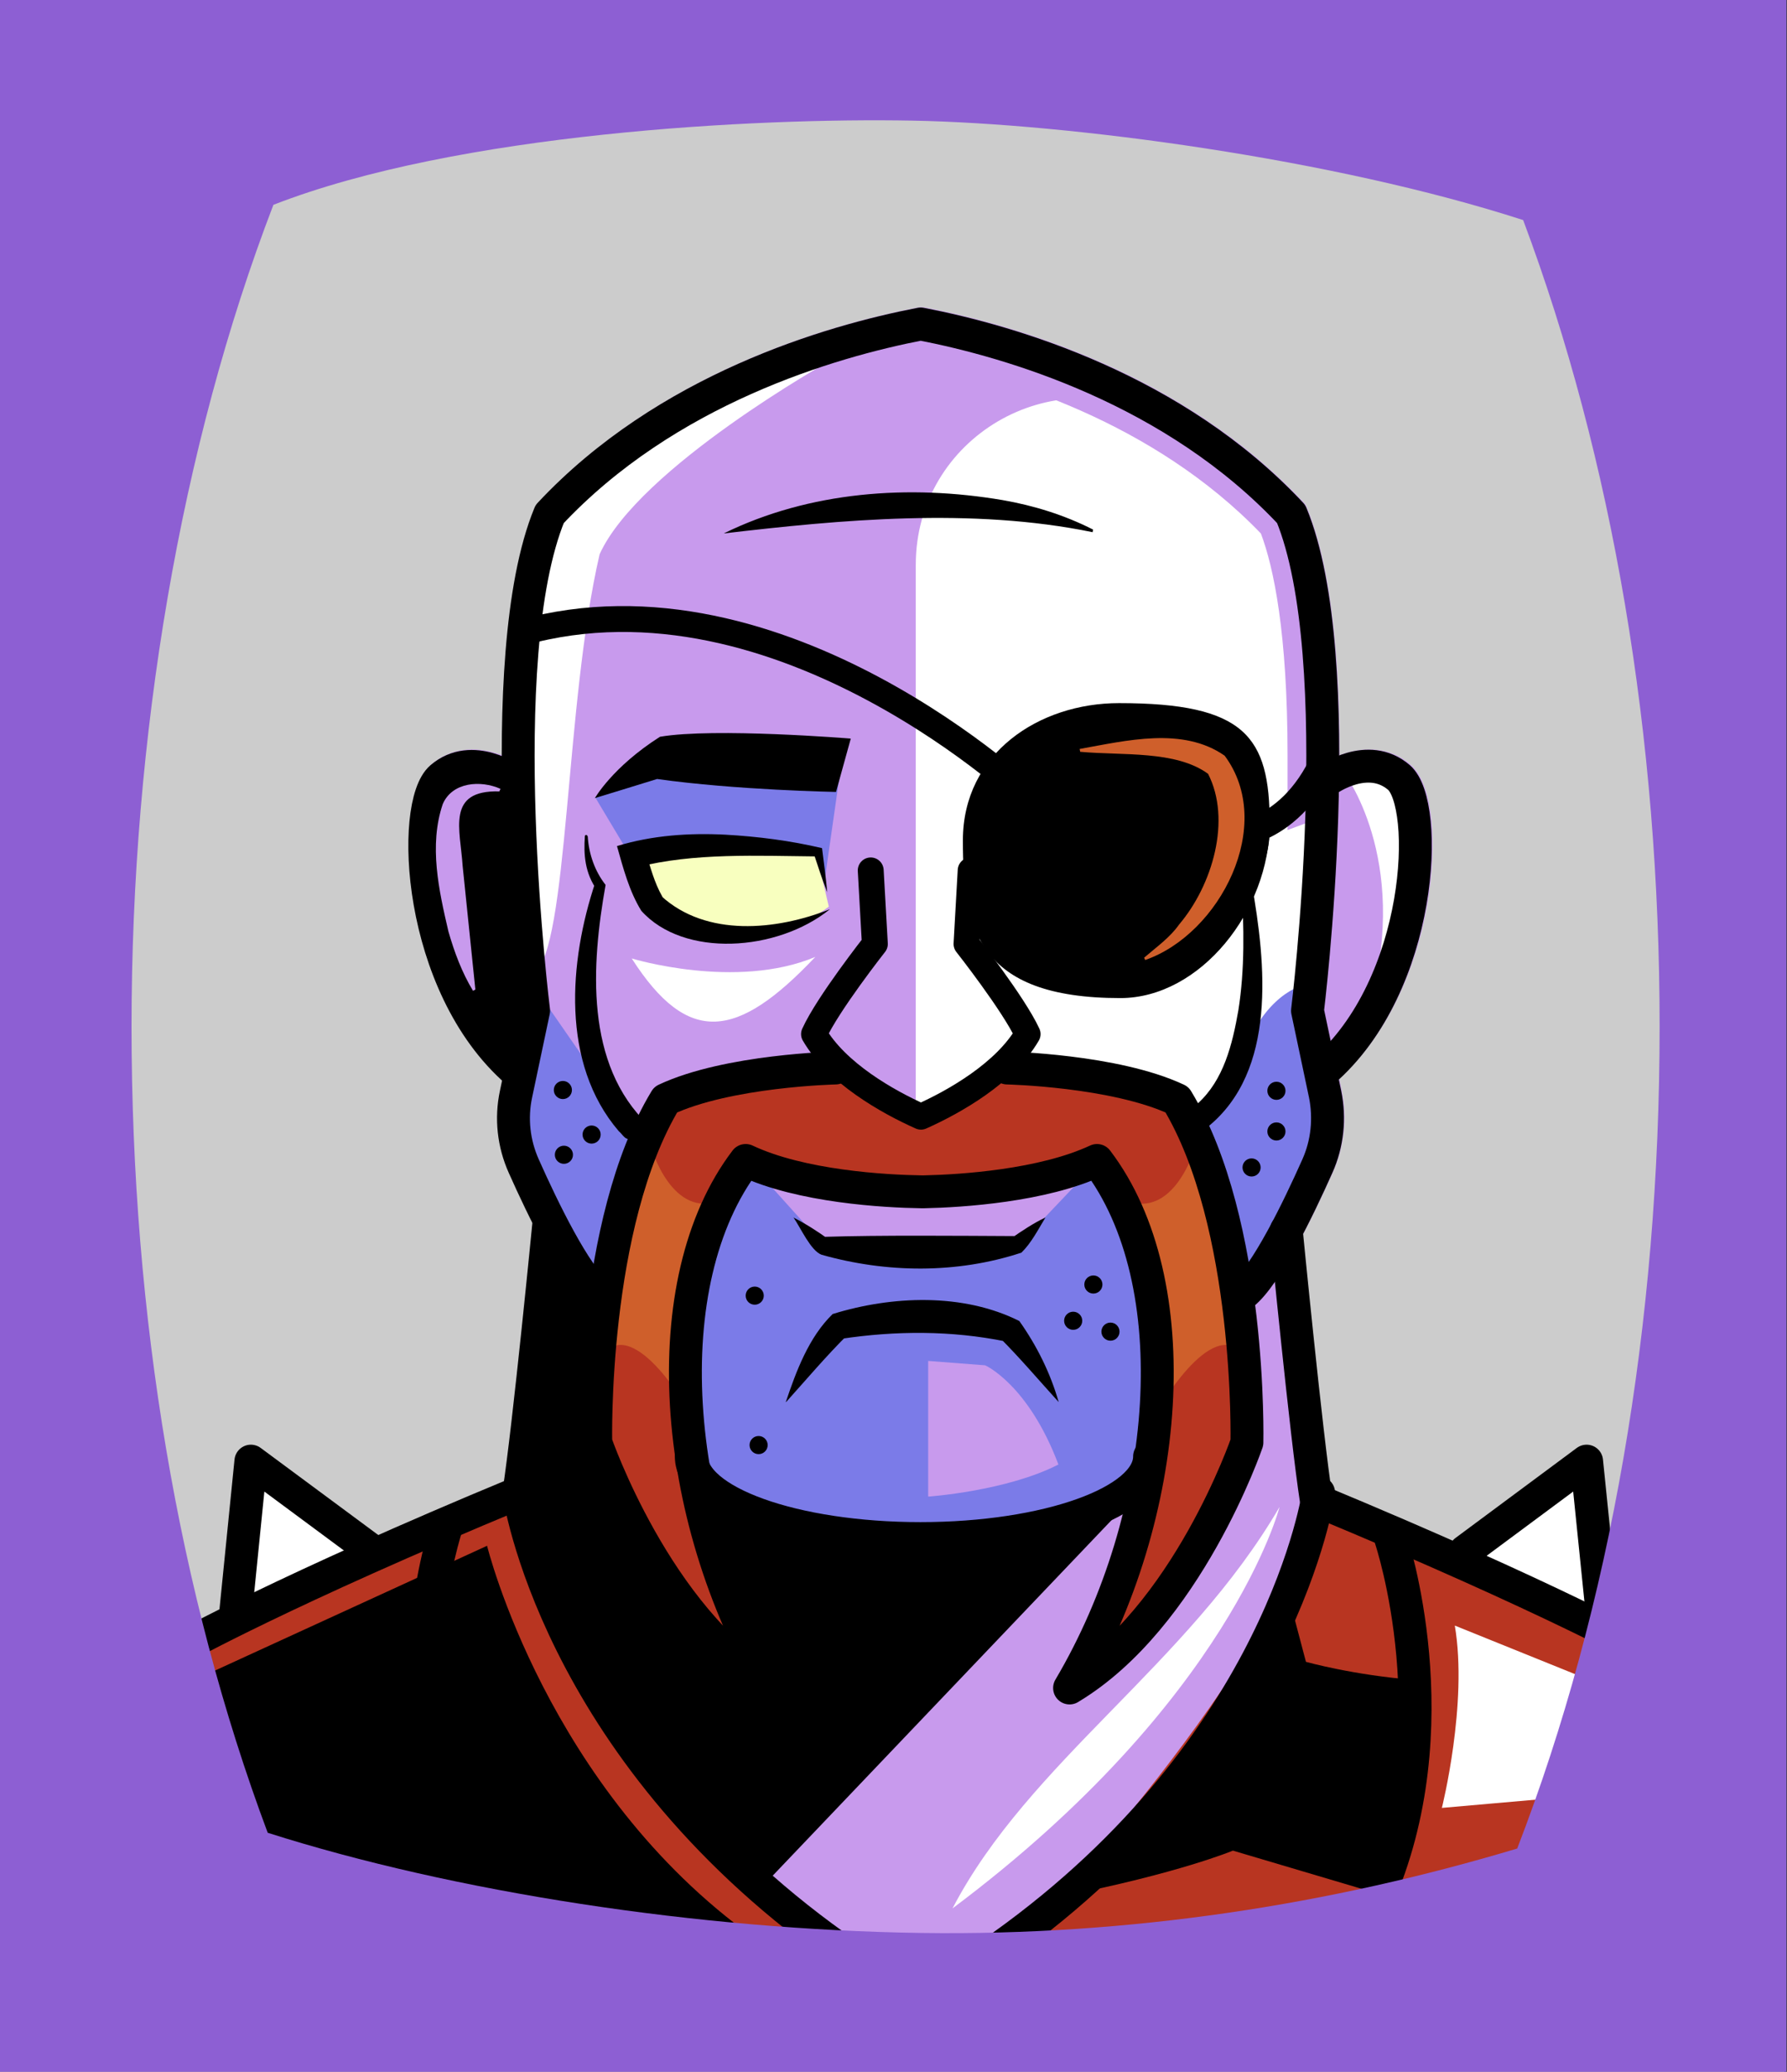 <svg id="Capa_2" xmlns="http://www.w3.org/2000/svg" xmlns:xlink="http://www.w3.org/1999/xlink" viewBox="0 0 69.02 80">
<rect x="0" y="0" width="69.02" height="80" fill="#333333" stroke="none"/>
<defs >
<style >
.cls-1{fill:#c89aed;}.cls-2{fill:#fff;}.cls-3{fill:#f8ffbf;}.cls-4{fill:#7b7be8;}.cls-5{fill:#a88347;}.cls-6{fill:#782ab5;}.cls-7{stroke-miterlimit:10;}.cls-7,.cls-8,.cls-9{stroke:#000;}.cls-7,.cls-8,.cls-9,.cls-10,.cls-11,.cls-12{fill:none;}.cls-8{stroke-width:1.27px;}.cls-8,.cls-9,.cls-10{stroke-linecap:round;stroke-linejoin:round;}.cls-10{stroke:#deb778;stroke-dasharray:0 0 0 4.06;}.cls-13{fill:url(#USGS_19_Inundación_de_tierra);}.cls-14{fill:#deb778;}.cls-12{stroke:#1d1d1b;stroke-dasharray:0 0 2 2;stroke-width:.3px;}.cls-15{fill:#cf5f2b;}.cls-16{fill:#fcf0c5;}.cls-17{fill:#b83521;}
</style>
<pattern id="USGS_19_Inundación_de_tierra" x="0" y="0" width="72" height="72" patternTransform="translate(-308.48 -15991) rotate(-90)" patternUnits="userSpaceOnUse" viewBox="0 0 72 72">
<g >
<rect class="cls-11" width="72" height="72">
</rect>
<g >
<line class="cls-12" x1="71" y1="71" x2="144.44" y2="71">
</line>
<line class="cls-12" x1="71" y1="67" x2="144.44" y2="67">
</line>
<line class="cls-12" x1="71" y1="63" x2="144.44" y2="63">
</line>
<line class="cls-12" x1="71" y1="59" x2="144.44" y2="59">
</line>
<line class="cls-12" x1="71" y1="55" x2="144.44" y2="55">
</line>
<line class="cls-12" x1="71" y1="51" x2="144.44" y2="51">
</line>
<line class="cls-12" x1="71" y1="47" x2="144.44" y2="47">
</line>
<line class="cls-12" x1="71" y1="43" x2="144.44" y2="43">
</line>
<line class="cls-12" x1="71" y1="39" x2="144.44" y2="39">
</line>
<line class="cls-12" x1="71" y1="35" x2="144.44" y2="35">
</line>
<line class="cls-12" x1="71" y1="31" x2="144.44" y2="31">
</line>
<line class="cls-12" x1="71" y1="27" x2="144.44" y2="27">
</line>
<line class="cls-12" x1="71" y1="23" x2="144.44" y2="23">
</line>
<line class="cls-12" x1="71" y1="19" x2="144.44" y2="19">
</line>
<line class="cls-12" x1="71" y1="15" x2="144.44" y2="15">
</line>
<line class="cls-12" x1="71" y1="11" x2="144.44" y2="11">
</line>
<line class="cls-12" x1="71" y1="7" x2="144.44" y2="7">
</line>
<line class="cls-12" x1="71" y1="3" x2="144.44" y2="3">
</line>
</g>
<g >
<line class="cls-12" x1="-1" y1="71" x2="72.44" y2="71">
</line>
<line class="cls-12" x1="-1" y1="67" x2="72.44" y2="67">
</line>
<line class="cls-12" x1="-1" y1="63" x2="72.44" y2="63">
</line>
<line class="cls-12" x1="-1" y1="59" x2="72.44" y2="59">
</line>
<line class="cls-12" x1="-1" y1="55" x2="72.44" y2="55">
</line>
<line class="cls-12" x1="-1" y1="51" x2="72.44" y2="51">
</line>
<line class="cls-12" x1="-1" y1="47" x2="72.44" y2="47">
</line>
<line class="cls-12" x1="-1" y1="43" x2="72.44" y2="43">
</line>
<line class="cls-12" x1="-1" y1="39" x2="72.44" y2="39">
</line>
<line class="cls-12" x1="-1" y1="35" x2="72.44" y2="35">
</line>
<line class="cls-12" x1="-1" y1="31" x2="72.44" y2="31">
</line>
<line class="cls-12" x1="-1" y1="27" x2="72.44" y2="27">
</line>
<line class="cls-12" x1="-1" y1="23" x2="72.44" y2="23">
</line>
<line class="cls-12" x1="-1" y1="19" x2="72.44" y2="19">
</line>
<line class="cls-12" x1="-1" y1="15" x2="72.44" y2="15">
</line>
<line class="cls-12" x1="-1" y1="11" x2="72.44" y2="11">
</line>
<line class="cls-12" x1="-1" y1="7" x2="72.44" y2="7">
</line>
<line class="cls-12" x1="-1" y1="3" x2="72.44" y2="3">
</line>
<line class="cls-12" x1="1.04" y1="69" x2="74.48" y2="69">
</line>
<line class="cls-12" x1="1.04" y1="65" x2="74.48" y2="65">
</line>
<line class="cls-12" x1="1.04" y1="61" x2="74.48" y2="61">
</line>
<line class="cls-12" x1="1.04" y1="57" x2="74.48" y2="57">
</line>
<line class="cls-12" x1="1.04" y1="53" x2="74.48" y2="53">
</line>
<line class="cls-12" x1="1.04" y1="49" x2="74.48" y2="49">
</line>
<line class="cls-12" x1="1.04" y1="45" x2="74.48" y2="45">
</line>
<line class="cls-12" x1="1.04" y1="41" x2="74.48" y2="41">
</line>
<line class="cls-12" x1="1.04" y1="37" x2="74.48" y2="37">
</line>
<line class="cls-12" x1="1.04" y1="33" x2="74.48" y2="33">
</line>
<line class="cls-12" x1="1.04" y1="29" x2="74.48" y2="29">
</line>
<line class="cls-12" x1="1.04" y1="25" x2="74.48" y2="25">
</line>
<line class="cls-12" x1="1.04" y1="21" x2="74.48" y2="21">
</line>
<line class="cls-12" x1="1.04" y1="17" x2="74.48" y2="17">
</line>
<line class="cls-12" x1="1.04" y1="13" x2="74.48" y2="13">
</line>
<line class="cls-12" x1="1.04" y1="9" x2="74.48" y2="9">
</line>
<line class="cls-12" x1="1.04" y1="5" x2="74.48" y2="5">
</line>
<line class="cls-12" x1="1.04" y1="1" x2="74.48" y2="1">
</line>
</g>
<g >
<line class="cls-12" x1="-73" y1="71" x2=".44" y2="71">
</line>
<line class="cls-12" x1="-73" y1="67" x2=".44" y2="67">
</line>
<line class="cls-12" x1="-73" y1="63" x2=".44" y2="63">
</line>
<line class="cls-12" x1="-73" y1="59" x2=".44" y2="59">
</line>
<line class="cls-12" x1="-73" y1="55" x2=".44" y2="55">
</line>
<line class="cls-12" x1="-73" y1="51" x2=".44" y2="51">
</line>
<line class="cls-12" x1="-73" y1="47" x2=".44" y2="47">
</line>
<line class="cls-12" x1="-73" y1="43" x2=".44" y2="43">
</line>
<line class="cls-12" x1="-73" y1="39" x2=".44" y2="39">
</line>
<line class="cls-12" x1="-73" y1="35" x2=".44" y2="35">
</line>
<line class="cls-12" x1="-73" y1="31" x2=".44" y2="31">
</line>
<line class="cls-12" x1="-73" y1="27" x2=".44" y2="27">
</line>
<line class="cls-12" x1="-73" y1="23" x2=".44" y2="23">
</line>
<line class="cls-12" x1="-73" y1="19" x2=".44" y2="19">
</line>
<line class="cls-12" x1="-73" y1="15" x2=".44" y2="15">
</line>
<line class="cls-12" x1="-73" y1="11" x2=".44" y2="11">
</line>
<line class="cls-12" x1="-73" y1="7" x2=".44" y2="7">
</line>
<line class="cls-12" x1="-73" y1="3" x2=".44" y2="3">
</line>
<line class="cls-12" x1="-70.96" y1="69" x2="2.48" y2="69">
</line>
<line class="cls-12" x1="-70.96" y1="65" x2="2.48" y2="65">
</line>
<line class="cls-12" x1="-70.96" y1="61" x2="2.48" y2="61">
</line>
<line class="cls-12" x1="-70.96" y1="57" x2="2.48" y2="57">
</line>
<line class="cls-12" x1="-70.96" y1="53" x2="2.48" y2="53">
</line>
<line class="cls-12" x1="-70.96" y1="49" x2="2.48" y2="49">
</line>
<line class="cls-12" x1="-70.96" y1="45" x2="2.48" y2="45">
</line>
<line class="cls-12" x1="-70.96" y1="41" x2="2.48" y2="41">
</line>
<line class="cls-12" x1="-70.96" y1="37" x2="2.48" y2="37">
</line>
<line class="cls-12" x1="-70.96" y1="33" x2="2.48" y2="33">
</line>
<line class="cls-12" x1="-70.96" y1="29" x2="2.48" y2="29">
</line>
<line class="cls-12" x1="-70.96" y1="25" x2="2.48" y2="25">
</line>
<line class="cls-12" x1="-70.96" y1="21" x2="2.48" y2="21">
</line>
<line class="cls-12" x1="-70.96" y1="17" x2="2.48" y2="17">
</line>
<line class="cls-12" x1="-70.96" y1="13" x2="2.48" y2="13">
</line>
<line class="cls-12" x1="-70.96" y1="9" x2="2.48" y2="9">
</line>
<line class="cls-12" x1="-70.96" y1="5" x2="2.48" y2="5">
</line>
<line class="cls-12" x1="-70.96" y1="1" x2="2.48" y2="1">
</line>
</g>
</g>
</pattern>
</defs>
  <path
     style="opacity:1;vector-effect:none;fill:#cccccc;fill-opacity:1;fill-rule:nonzero;stroke:none;stroke-width:4.495;stroke-linecap:butt;stroke-linejoin:miter;stroke-miterlimit:4;stroke-dasharray:none;stroke-dashoffset:0;stroke-opacity:1"
     d="M -0.08,0.361 V 80.361 H 68.92 V 0.361 Z"
     id="rect4304"/>

<g id="Characters">
<path class="cls-1" d="M35.99,12.68s-9.66,1.82-14.77,7.16c-1.48,4.77-1.02,10.11-1.02,10.11,0,0-2.61-1.14-3.52,.68s.23,8.52,3.07,10.91l-.23,2.73,1.7,3.86-.91,9.77-5.91,1.82-4.66-2.84-.45,5.57-2.61,1.48v8.52l30.22,6.59,26.47-9.32,.45-5.79-1.7-.91-.91-6.36-4.88,3.64-5.11-2.27-1.59-10.11s2.14-3.26,1.82-4.88-.45-1.93-.45-1.93c0,0,3.75-3.29,3.52-7.95,.11-3.64-1.48-4.2-3.18-3.07-.45-7.5-1.36-10.56-1.36-10.56,0,0-6.59-5.91-13.97-6.82Z">
</path>
<path class="cls-17" d="M7.52,63.26l12.59-5.4s7.19,14.69,12.29,17.59c6.32-.31,6.99-.6,6.99-.6,0,0,9.09-9.39,11.59-16.69,5.2,1.8,10.69,4.6,10.69,4.6l-2.6,9.59s-18.69,5.5-35.37,2.5c-12.69-2.2-13.89-3.6-13.89-3.6l-2.3-7.99Z">
</path>
<path class="cls-2" d="M35.37,21.83V59.21s6.92,.91,9.65-2.51,4.26-8.51,4.26-8.51l2.17-5.19-.72-4.24s.47-16.44-.76-19.28c-1.65-1.26-3.37-2.36-5.05-3.29-4.29-2.37-9.55,.72-9.55,5.62Z">
</path>
<path class="cls-1" d="M35.56,13.9c3.24,.66,8.97,2.37,13.14,6.7,.49,1.3,1.03,3.82,1.03,8.58v2.87s2.7-1,2.7-1c.16-.06,.32-.09,.44-.09,.1,0,.16,.02,.22,.05,.08,.17,.22,.69,.22,1.62,0,2.41-.9,5.69-2.96,7.58l-.84,.77,.23,1.11,.09,.42c.14,.67,.07,1.35-.21,1.96-1.56,3.5-2.33,4.28-2.46,4.4l-.8,.7,.13,1.06c.29,2.27,.31,4.18,.3,4.82-.16,.44-.61,1.57-1.33,2.92l1-4.01-4.08,2.35c-1.41,.81-4.09,1.33-6.83,1.33s-5.37-.51-6.78-1.3l-4.04-2.26,.98,3.89c-.72-1.34-1.17-2.47-1.33-2.92,0-.62,.01-2.5,.3-4.77l.14-1.1-.86-.7c-.08-.07-.84-.76-2.47-4.42-.28-.62-.35-1.29-.21-1.94l.09-.41,.24-1.12-.84-.77c-2.06-1.89-2.98-5.18-2.97-7.6,0-.93,.15-1.45,.22-1.62,.06-.03,.12-.05,.22-.05,.13,0,.29,.03,.45,.1l2.71,1.03v-2.9c0-4.77,.54-7.29,1.03-8.59,4.15-4.31,9.89-6.03,13.16-6.7m0-2.03s-.08,0-.12,.01c-3.48,.67-10.01,2.54-14.67,7.53-.05,.06-.09,.12-.12,.19-.98,2.37-1.27,6.05-1.27,9.58-.35-.13-.74-.23-1.16-.23-.53,0-1.09,.15-1.59,.58-.74,.64-.86,2.2-.86,3.08,0,2.69,.95,6.63,3.62,9.08l-.09,.41c-.23,1.07-.11,2.17,.34,3.17,1.24,2.79,2.26,4.52,3.03,5.15-.35,2.83-.31,5.1-.31,5.28,0,.06,.01,.13,.03,.19,.1,.28,2.44,7.01,7.12,9.82,.1,.06,.22,.09,.33,.09,.16,0,.32-.06,.45-.18,.21-.2,.25-.52,.1-.77-1.18-2-2.05-4.18-2.6-6.37,1.83,1.02,4.85,1.56,7.76,1.56s6.01-.55,7.83-1.6c-.55,2.2-1.42,4.4-2.62,6.41-.15,.25-.11,.57,.1,.77,.12,.12,.28,.18,.45,.18,.11,0,.22-.03,.33-.09,4.68-2.81,7.02-9.53,7.12-9.82,.02-.06,.03-.13,.03-.19,0-.18,.05-2.48-.32-5.33,.77-.67,1.76-2.37,2.98-5.09,.44-.99,.56-2.08,.34-3.17l-.09-.44c2.66-2.45,3.61-6.38,3.6-9.06,0-.88-.12-2.45-.86-3.08-.5-.43-1.06-.58-1.59-.58-.41,0-.8,.09-1.14,.22,0-3.53-.29-7.21-1.27-9.57-.03-.07-.07-.14-.12-.19-4.67-4.99-11.18-6.86-14.65-7.53-.04,0-.08-.01-.12-.01h0Z">
</path>
<path class="cls-4" d="M21,38.63l3.5,5.05s3.69,2.24,8.94,2.33,9.14-.78,9.14-.78c0,0,4.57-1.26,5.25-3.89s2.24-3.3,2.62-3.3c.29,3.11,.97,5.73,.97,5.73,0,0-2.04,4.37-3.4,6.03-.39,3.79-2.24,7.48-7.19,8.84s-12.05-.49-13.61-1.65c-2.04-2.14-4.76-7.97-4.76-7.97,0,0-3.89-5.15-1.46-10.4Z">
</path>
<path class="cls-17" d="M32.39,41.08s-5.48,.64-6.85,1.53c-2.74,6.13-2.34,13.46-2.34,13.46,0,0,1.77,6.13,5.64,8.22-3.14-9.35-2.66-15.23,0-19.35,3.79,1.61,10.96,1.29,13.38-.08,4.35,6.05,1.29,15.15,.4,18.62,3.55-2.58,5.56-8.38,5.56-8.38,0,0,.08-8.95-2.9-12.82-3.14-1.05-6.37-1.29-6.37-1.29l-3.39,2.26-3.14-2.18Z">
</path>
<path class="cls-3" d="M32.01,35l-.49-2.08s-5.46-.25-6.99,.31c.8,2.57,4.6,3.92,7.48,1.78Z">
</path>
<path d="M20.12,30.33s-1.85-1.66-3.07-.13-.77,6.52,.38,8.37,2.3,2.75,2.3,2.75l.89-2.43-.51-8.56Z">
</path>
<path class="cls-1" d="M35.85,52.55v5.24s3.03-.21,5.03-1.24c-1.17-3.1-2.83-3.83-2.83-3.83l-2.21-.17Z">
</path>
<path class="cls-1" d="M29.51,45.51l2.4,2.67,7.4-.07,2.47-2.6s-6.23,1.37-12.26,0Z">
</path>
<path class="cls-15" d="M25.14,44.28s.82,2.88,2.74,2.05c-1.92,5-1.23,8.22-1.23,8.22,0,0-2.12-3.77-3.36-2.26,.41-4.73,1.85-8.01,1.85-8.01Z">
</path>
<path class="cls-15" d="M46.17,44.28s-.82,2.88-2.74,2.05c1.92,5,1.23,8.22,1.23,8.22,0,0,2.12-3.77,3.36-2.26-.41-4.73-1.85-8.01-1.85-8.01Z">
</path>
<path class="cls-2" d="M51.89,29.81s2.57,3.3,1.04,8.92c2.75-5.19,1.95-8.49,1.04-8.86s-2.08-.06-2.08-.06Z">
</path>
<path d="M43.34,58.27l-13.67,14.34s-8.2-6.8-9.78-14.83c1.24-6.55,1.24-9.03,1.24-9.03l1.99,1.41,.08,5.8s2.73,6.38,5.47,8.12c-1.49-4.89-1.41-6.46-1.41-6.46,0,0,6.05,3.48,16.08,.66Z">
</path>
<path class="cls-2" d="M32.06,13.93s-7.39,4.13-8.9,7.47c-1.35,5.8-1.19,15.18-2.54,16.22-.87-10.33,.72-18.05,.72-18.05,0,0,6.2-4.37,10.73-5.64Z">
</path>
<circle cx="22.85" cy="43.81" r=".35">
</circle>
<circle cx="42.89" cy="51.42" r=".35">
</circle>
<circle cx="21.78" cy="44.59" r=".35">
</circle>
<circle cx="21.74" cy="42.09" r=".35">
</circle>
<circle cx="42.23" cy="49.6" r=".35">
</circle>
<circle cx="49.3" cy="43.69" r=".35">
</circle>
<circle cx="49.3" cy="42.12" r=".35">
</circle>
<circle cx="48.34" cy="45.08" r=".35">
</circle>
<circle cx="29.15" cy="50.03" r=".35">
</circle>
<circle cx="41.45" cy="51" r=".35">
</circle>
<circle cx="29.3" cy="55.8" r=".35">
</circle>
<path d="M18.81,59.68s2.31,9.43,10.32,15.15,12.3,3.72,12.3,3.72l-33.63-4.4,.17-9.49,10.84-4.97Z">
</path>
<path d="M49.64,61.18s-3.16,6.94-8.61,12.04c4.48-.88,6.59-1.76,6.59-1.76l5.63,1.67s1.85-6.15,1.41-8.26c-2.37-.18-4.22-.7-4.22-.7l-.79-2.99Z">
</path>
<path class="cls-2" d="M49.42,58.19s-1.89,7.46-12.63,15.5c2.95-5.66,9.1-9.43,12.63-15.5Z">
</path>
<polygon class="cls-2" points="56.13 60.22 61.36 56.77 61.72 62.95 56.13 60.22">
</polygon>
<polygon class="cls-2" points="14.3 59.98 9.79 56.65 9.19 62.83 14.3 59.98">
</polygon>
<path class="cls-2" d="M56.19,62.77l6.24,2.52,.1,3.92-6.84,.6s1.01-4.02,.5-7.04Z">
</path>
<polygon class="cls-4" points="32.51 29.39 31.87 33.86 31.55 32.97 24.33 33.03 22.99 30.79 26.12 29.39 32.51 29.39">
</polygon>
<path class="cls-8" d="M48.01,49.96c.89-.71,2.14-3.29,2.87-4.93,.39-.87,.49-1.84,.3-2.78l-.68-3.22s1.68-13.59-.63-19.18c-4.5-4.81-10.79-6.66-14.31-7.34-3.52,.68-9.83,2.53-14.33,7.34-2.31,5.59-.62,19.18-.62,19.18l-.68,3.22c-.2,.94-.09,1.91,.3,2.78,.73,1.64,1.98,4.22,2.87,4.93">
</path>
<path class="cls-8" d="M19.97,41.39c-3.87-3.36-4.13-10.33-2.93-11.36s2.75,.09,2.75,.09">
</path>
<path class="cls-8" d="M51.28,30.11s1.55-1.12,2.75-.09,.95,8.01-2.93,11.36">
</path>
<path class="cls-8" d="M38.9,41.24s4.15,.09,6.56,1.22c2.9,4.79,2.7,13.24,2.7,13.24,0,0-2.31,6.76-6.85,9.48,3.95-6.67,4.63-15.68,1.06-20.37-2.1,.98-5.24,1.18-6.67,1.21h-.13c-1.38-.02-4.63-.2-6.77-1.21-3.57,4.69-2.89,13.7,1.06,20.37-4.53-2.72-6.85-9.48-6.85-9.48,0,0-.2-8.45,2.7-13.24,2.41-1.13,6.56-1.22,6.56-1.22">
</path>
<path class="cls-8" d="M44.4,56.24c0,1.75-3.96,3.17-8.85,3.17s-8.85-1.42-8.85-3.17">
</path>
<path d="M30.64,47.01c.49,.25,.94,.54,1.37,.85l-.2-.1c2.17-.07,5.23-.04,7.42-.03,0,0-.18,.09-.18,.09,.42-.29,.85-.58,1.33-.81-.29,.48-.55,.99-.93,1.36-2.49,.82-5.21,.79-7.72,.08-.42-.16-.8-1.03-1.09-1.45h0Z">
</path>
<path d="M30.35,54.14c.4-1.19,.89-2.51,1.81-3.4,2.29-.71,5.04-.82,7.21,.27,.68,.96,1.2,2.01,1.52,3.13-.78-.86-1.51-1.72-2.28-2.49l.24,.15c-2.12-.43-4.25-.42-6.38-.1,0,0,.27-.16,.27-.16-.81,.8-1.57,1.7-2.38,2.6h0Z">
</path>
<path class="cls-9" d="M37.49,33.61l-.16,2.84s1.82,2.31,2.36,3.48c-.87,1.5-2.82,2.61-4.12,3.19-1.3-.58-3.26-1.69-4.13-3.19,.53-1.17,2.35-3.48,2.35-3.48l-.16-2.84">
</path>
<path d="M22.7,32.29c.04,.69,.28,1.36,.69,1.88-.55,3.08-.81,6.93,1.65,9.27,.03,.03-.05,.06-.06,.08,0,0-.32,.29-.32,.29l-.22,.13c-.28,.15-.37-.12-.54-.26-2.25-2.62-1.92-6.57-.91-9.6,0,0,.09,.32,.09,.32-.5-.68-.54-1.42-.49-2.11,0-.06,.09-.07,.1,0h0Z">
</path>
<path d="M49.03,32.29c-.03,.58-.3,1.61-.68,1.85,.54,3.05,.98,7.21-1.71,9.38,0,0-.02,0-.02,0l-.04-.08-.2-.39c-.03-.09-.21-.41-.12-.44,1-.9,1.34-2.28,1.57-3.6,.25-1.57,.22-3.22,.12-4.88,0-.09,.04-.17,.1-.21,.43-.32,.7-.99,.88-1.62,0-.06,.11-.06,.1,0h0Z">
</path>
<path d="M49.04,31.8c0,3.36-2.68,6.74-5.77,6.74-5.55,0-6.08-2.73-6.08-6.09s2.94-5.3,6.03-5.3c4.87,0,5.82,1.29,5.82,4.65Z">
</path>
<path class="cls-7" d="M39.84,30.89s-9.66-9.26-19.69-6.46">
</path>
<path class="cls-7" d="M47.06,32.25c.19,.06,2.67,.19,4.1-2.98">
</path>
<path d="M32.04,35.12c-2.03,1.63-5.64,1.87-7.27,.05-.47-.76-.7-1.65-.94-2.5,1.37-.42,2.81-.51,4.18-.44,1.26,.07,2.51,.23,3.74,.52,.07,.57,.15,1.13,.2,1.7-.2-.5-.36-1.01-.53-1.52l.15,.14c-2.31-.02-4.77-.15-6.98,.42,0,0,.34-.61,.34-.61,.19,.6,.34,1.2,.65,1.74,0,0,.07,.07-.04-.02,1.74,1.59,4.44,1.33,6.51,.51h0Z">
</path>
<path d="M22.97,30.82s1.74-.53,2.41-.74c3.05,.43,6.91,.5,6.91,.5l.57-2.06s-5.28-.43-7.37-.07c-1.84,1.17-2.52,2.38-2.52,2.38Z">
</path>
<path d="M27.95,20.6c3.32-1.63,7.17-1.9,10.77-1.29,1.21,.21,2.4,.58,3.5,1.14l-.02,.1c-4.66-.96-9.76-.48-14.26,.05h0Z">
</path>
<path class="cls-8" d="M21.2,47.22s-.77,7.91-1.16,10.42c-9.07,3.76-13.03,5.98-13.03,5.98">
</path>
<path class="cls-8" d="M49.68,47.51s.77,7.91,1.16,10.42c9.07,3.76,13.03,5.98,13.03,5.98">
</path>
<path class="cls-8" d="M20.04,57.64s1.37,9.76,12.22,17.51">
</path>
<path class="cls-8" d="M17.26,58.89s-2.44,7.26,.56,13.96">
</path>
<polyline class="cls-8" points="14.39 59.9 9.69 56.42 9.09 62.39">
</polyline>
<path class="cls-8" d="M50.93,57.64s-1.37,9.76-12.22,17.51">
</path>
<path class="cls-8" d="M53.72,59.43s2.44,7.26-.56,13.96">
</path>
<polyline class="cls-8" points="56.59 59.9 61.28 56.42 61.89 62.39">
</polyline>
<path class="cls-2" d="M24.4,37.01s4.02,1.23,7.09-.06c-3.01,3.18-4.91,3.46-7.09,.06Z">
</path>
<path class="cls-15" d="M41.7,28.92c1.8-.32,3.98-.87,5.6,.26,1.98,2.66-.17,6.88-3.07,7.89,0,0-.04-.09-.04-.09,.5-.43,1-.78,1.35-1.28,1.29-1.52,2.03-4.04,1.12-5.82-1.25-.91-3.29-.7-4.94-.85,0,0-.02-.1-.02-.1h0Z">
</path>
<path class="cls-1" d="M19.29,30.56c-2.07-.06-1.51,1.47-1.42,2.89,0,0,.49,4.76,.49,4.76l-.09,.05c-.43-.71-.72-1.49-.95-2.29-.37-1.59-.76-3.32-.22-4.92,.37-.86,1.47-.93,2.23-.59,0,0-.04,.09-.04,.09h0Z">
</path>
</g>

  <path
     style="opacity:1;vector-effect:none;fill:#8d5fd3;fill-opacity:1;fill-rule:nonzero;stroke:none;stroke-width:2.358;stroke-linecap:butt;stroke-linejoin:miter;stroke-miterlimit:4;stroke-dasharray:none;stroke-dashoffset:0;stroke-opacity:0.442"
     d="M 0,1.2e-7 V 80 H 69 V 1.2e-7 Z M 35.24,4.658 c 6.068,0.112 16.27,1.47 23.59,3.84 3.46,9.24 5.27,19.951 5.27,31.141 0,11.47 -1.89,22.39 -5.5,31.74 -7.2,2.16 -14.94,3.377 -23.02,3.26 -8.58,-0.124 -18.036,-1.573 -25.24,-3.869 -3.45,-9.22 -5.26,-19.931 -5.26,-31.131 0,-11.2 1.89,-22.38 5.48,-31.73 C 17.683,5.134 29.173,4.546 35.24,4.658 Z"
     id="rect4304" />


</svg>
